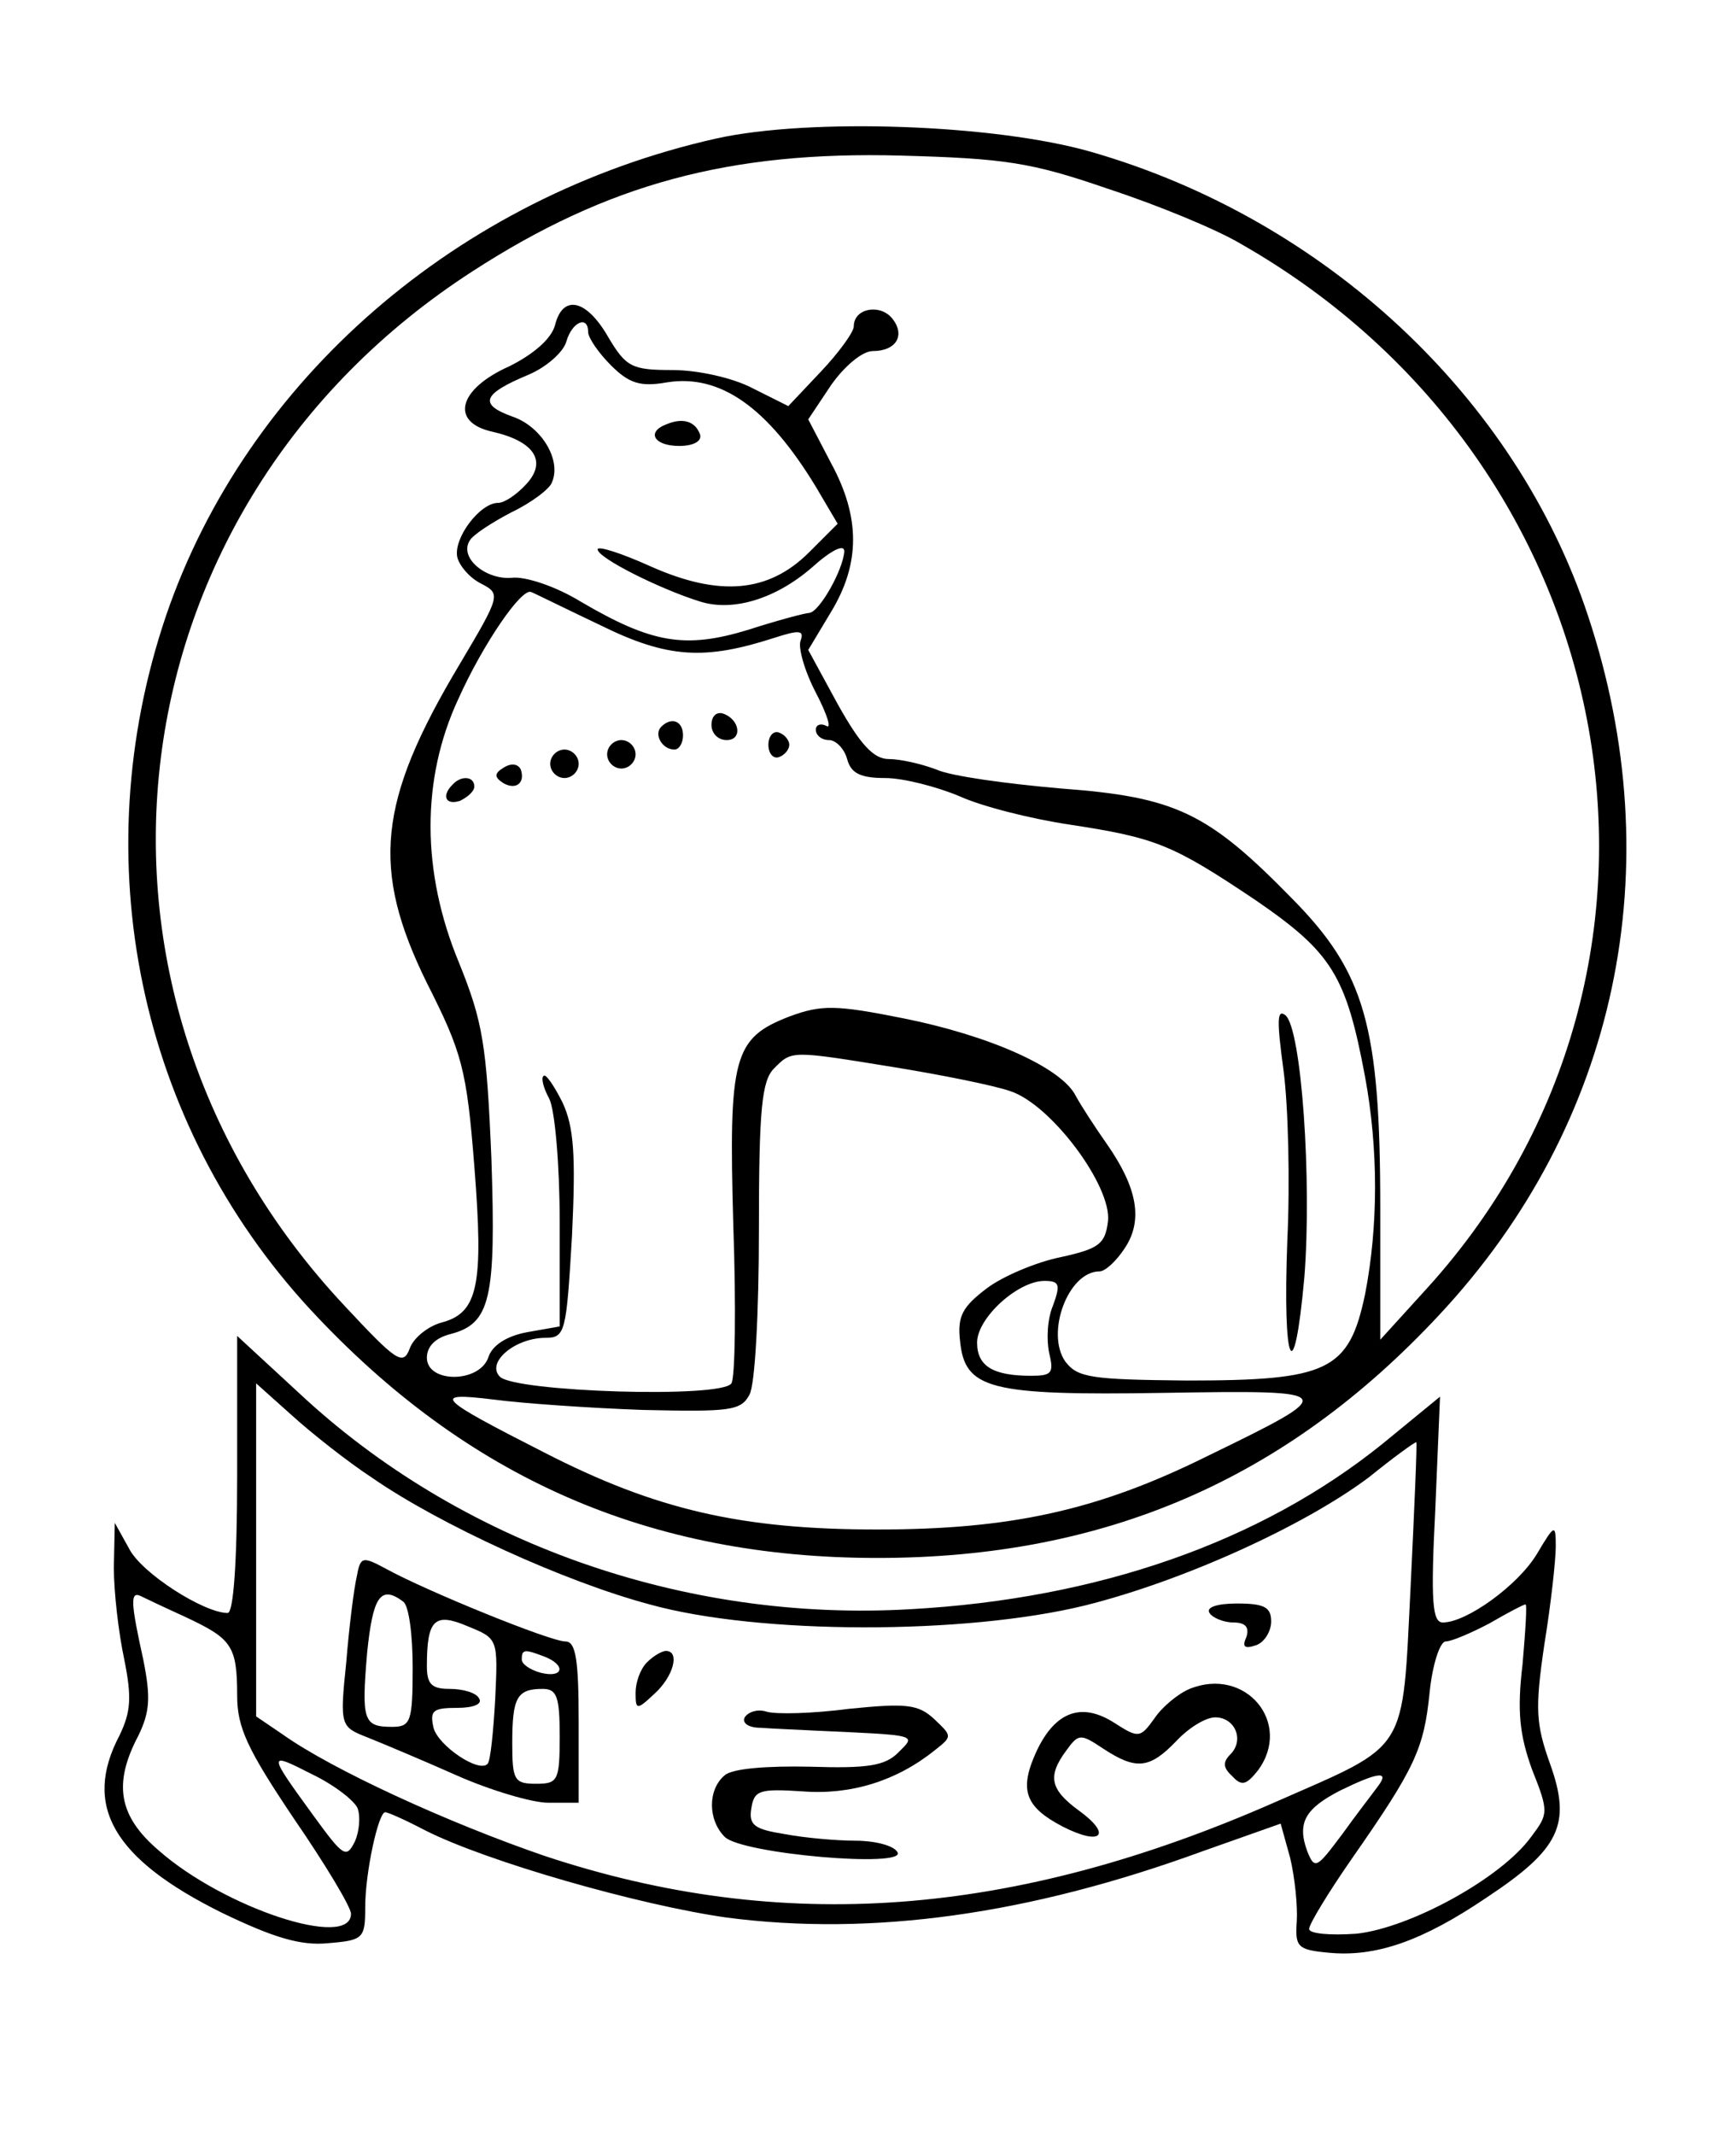 <svg height="225pt" preserveAspectRatio="xMidYMid meet" viewBox="0 0 183 225" width="183pt" xmlns="http://www.w3.org/2000/svg"><g transform="matrix(.1 0 0 -.1 0 225)"><path d="m755 2104c-272-61-495-254-580-503-87-257-29-535 152-731 165-178 357-262 598-262 239 0 430 82 592 256 188 201 245 472 157 737-76 230-277 418-524 489-101 29-296 36-395 14zm413-53c52-17 115-43 140-58 409-233 503-762 197-1100l-50-55v138c0 193-16 249-93 327-89 91-123 107-244 116-57 5-116 13-131 20-16 6-38 11-50 11-16 0-30 15-54 58l-31 57 24 40c31 51 31 100 0 157l-24 46 24 36c14 20 33 36 44 36 25 0 35 17 20 35-13 15-40 10-40-9 0-6-16-28-35-48l-34-36-38 19c-21 11-58 19-84 19-43 0-49 3-68 35-23 40-48 45-56 12-4-14-22-30-48-43-54-24-63-59-18-69 44-10 58-31 36-55-10-11-23-20-30-20-19 0-47-37-43-57 2-9 13-22 25-28 21-11 21-12-23-86-86-144-93-215-34-335 37-73 42-91 50-193 10-126 4-155-35-165-14-4-29-16-33-27-7-19-14-14-69 45-312 333-249 842 135 1090 142 92 271 127 452 122 109-3 137-7 218-35zm-548-151c0-6 11-22 24-35 19-19 31-23 59-18 56 9 106-26 157-110l23-39-30-30c-43-43-95-47-167-15-31 14-56 22-56 18 0-9 66-42 108-55 35-11 80 3 118 36 20 18 34 25 34 17-1-19-26-64-37-65-4 0-34-8-65-18-66-20-101-14-176 30-26 16-59 27-73 25-27-2-55 21-44 39 3 6 23 19 44 30 21 10 41 25 43 32 10 24-12 59-42 69-36 13-31 24 17 44 19 8 37 24 40 35 6 21 23 28 23 10zm13-309c71-35 110-37 184-13 25 8 31 8 27-3-3-7 4-32 16-55s17-39 11-35c-6 3-11 1-11-4 0-6 6-11 14-11 7 0 16-9 19-20 4-15 14-20 40-20 19 0 54-9 78-19 24-11 76-24 116-30 92-14 109-21 197-80 80-55 95-79 115-186 14-76 14-157 0-229-17-81-39-91-188-91-101 1-115 3-128 20-21 30 3 95 36 95 6 0 18 11 27 25 19 29 13 63-19 109-12 17-27 40-33 51-15 30-92 64-183 82-70 14-85 14-118 2-60-23-65-42-60-220 3-86 2-161-2-167-10-16-228-9-244 7-15 15 16 41 48 41 21 0 22 6 28 108 4 85 2 114-10 140-9 18-18 31-20 28-3-2 0-13 6-24 6-12 11-70 11-130v-110l-34-6c-22-4-37-14-41-26-9-28-65-28-65-1 0 12 9 21 25 25 42 11 48 37 43 185-5 120-9 144-34 206-40 96-40 194-1 278 26 58 67 118 77 113 3-1 35-17 73-35zm311-466c49-8 104-19 121-25 43-14 107-100 103-137-3-24-9-29-50-38-25-5-61-20-78-33-25-19-31-29-28-55 5-51 30-58 215-55 186 3 187 2 45-67-115-57-207-77-347-77-144 0-234 21-351 81-114 58-120 64-54 56 30-4 101-9 158-11 91-2 103-1 112 16 6 10 10 88 10 174 0 127 3 157 16 170 19 19 17 19 128 1zm166-251c-6-14-7-36-4-50 5-21 3-24-19-24-40 0-57 10-57 35 0 26 43 65 71 65 16 0 17-4 9-26z"/><path d="m703 1803c-22-8-14-23 13-23 15 0 24 5 22 12-5 14-18 18-35 11z"/><path d="m750 1486c0-9 7-16 16-16 17 0 14 22-4 28-7 2-12-3-12-12z"/><path d="m697 1484c-8-8 1-24 14-24 5 0 9 7 9 15 0 15-12 20-23 9z"/><path d="m810 1465c0-9 5-15 11-13s11 8 11 13-5 11-11 13-11-4-11-13z"/><path d="m640 1455c0-8 7-15 15-15s15 7 15 15-7 15-15 15-15-7-15-15z"/><path d="m580 1445c0-8 7-15 15-15s15 7 15 15-7 15-15 15-15-7-15-15z"/><path d="m531 1441c-10-6-10-10-1-16 13-8 24-1 19 14-3 6-10 7-18 2z"/><path d="m477 1423c-12-12-7-22 8-17 8 4 15 10 15 15 0 11-14 12-23 2z"/><path d="m1353 1122c5-37 7-118 4-180-5-132 7-160 18-38 8 102-3 262-20 276-9 7-9-6-2-58z"/><path d="m250 696c0-94-4-146-10-146-25 0-91 42-104 68l-15 27-1-47c0-26 5-69 11-97 8-40 7-55-5-80-39-74-7-130 108-187 54-26 83-35 112-32 37 3 39 5 39 38 0 37 14 100 21 100 3 0 21-8 42-19 65-33 226-79 318-92 153-20 319 3 502 70l82 29 10-36c5-21 8-51 7-67-2-27 1-30 33-33 50-5 99 12 167 58 77 51 90 77 67 141-15 42-16 58-6 126 7 43 12 89 12 103 0 24-1 24-20-8-20-33-74-72-99-72-11 0-13 21-8 119l5 119-61-50c-128-103-299-163-497-174-239-14-476 70-645 228l-65 60zm143-4c71-49 202-109 292-133 115-32 333-32 459-1 104 26 231 84 299 135 26 21 48 37 50 37 1 0-2-69-6-152-9-178-1-165-142-227-277-122-521-140-771-57-102 35-224 91-276 128l-28 19v176 175l38-34c21-19 59-49 85-66zm-198-146c49-23 55-30 55-83 0-34 11-57 60-130 33-48 60-93 60-100 0-38-134 6-203 67-42 36-48 70-21 121 12 25 13 40 5 80-13 59-14 72-3 67 4-2 25-12 47-22zm1410-50c-6-50-3-75 10-111 18-45 17-47-1-71-32-44-128-96-184-102-28-2-50 0-50 5s20 38 45 74c67 96 76 116 82 175 3 30 11 54 17 54s27 9 46 19c19 11 36 20 38 20 2 1 0-28-3-63zm-1228-152c3-8 2-24-3-35-9-18-12-16-44 28-48 66-48 67-1 43 23-11 45-28 48-36zm1076 24c-5-7-23-30-38-51-27-36-29-38-37-18-11 30-2 45 35 64 39 19 52 21 40 5z"/><path d="m376 588c-3-13-8-53-11-90-7-67-6-68 22-79 15-6 58-24 94-40s80-29 97-29h32v85c0 66-3 85-14 85-16 0-146 53-188 76-26 14-28 14-32-8zm49-26c6-4 10-35 10-69 0-58-2-63-22-63-30 0-32 7-26 78 6 59 14 72 38 54zm97-103c-2-35-5-65-8-68-9-10-52 19-57 38-4 18-1 21 25 21 17 0 27 4 23 10-3 6-17 10-31 10-19 0-24 5-24 24 0 49 8 57 43 42 32-13 32-13 29-77zm52 45c23-9 20-23-4-17-11 3-20 9-20 14 0 11 3 11 24 3zm16-84c0-47-2-50-25-50s-25 4-25 43c0 48 5 57 32 57 15 0 18-8 18-50z"/><path d="m1275 550c3-5 15-10 25-10 13 0 17-5 14-15-5-11-2-13 10-9 9 3 16 15 16 25 0 15-7 19-36 19-21 0-33-4-29-10z"/><path d="m682 498c-7-7-12-21-12-32 0-18 1-19 20-1 20 18 27 45 12 45-4 0-13-5-20-12z"/><path d="m1254 470c-12-5-29-19-37-31-15-21-17-21-42-5-34 22-62 13-82-29-19-41-13-59 27-80 41-21 53-9 17 17-30 22-33 36-13 63 13 18 15 18 39 2 35-23 49-21 77 8 13 14 31 25 41 25 21 0 31-24 16-39-8-8-8-14 2-23 10-11 15-9 27 6 37 50-13 110-72 86z"/><path d="m895 449c-38-5-77-6-87-3-9 3-19 0-23-6-3-6 4-11 17-11 13-1 39-2 58-3 109-5 106-4 87-23-14-14-32-17-93-15-46 1-82-2-90-9-18-15-18-47 0-65s193-33 182-16c-4 7-24 12-44 12s-54 3-75 7c-31 5-38 9-35 27 3 19 8 21 54 18 51-4 99 11 139 43 19 15 19 15 0 33-17 16-30 17-90 11z"/></g></svg>